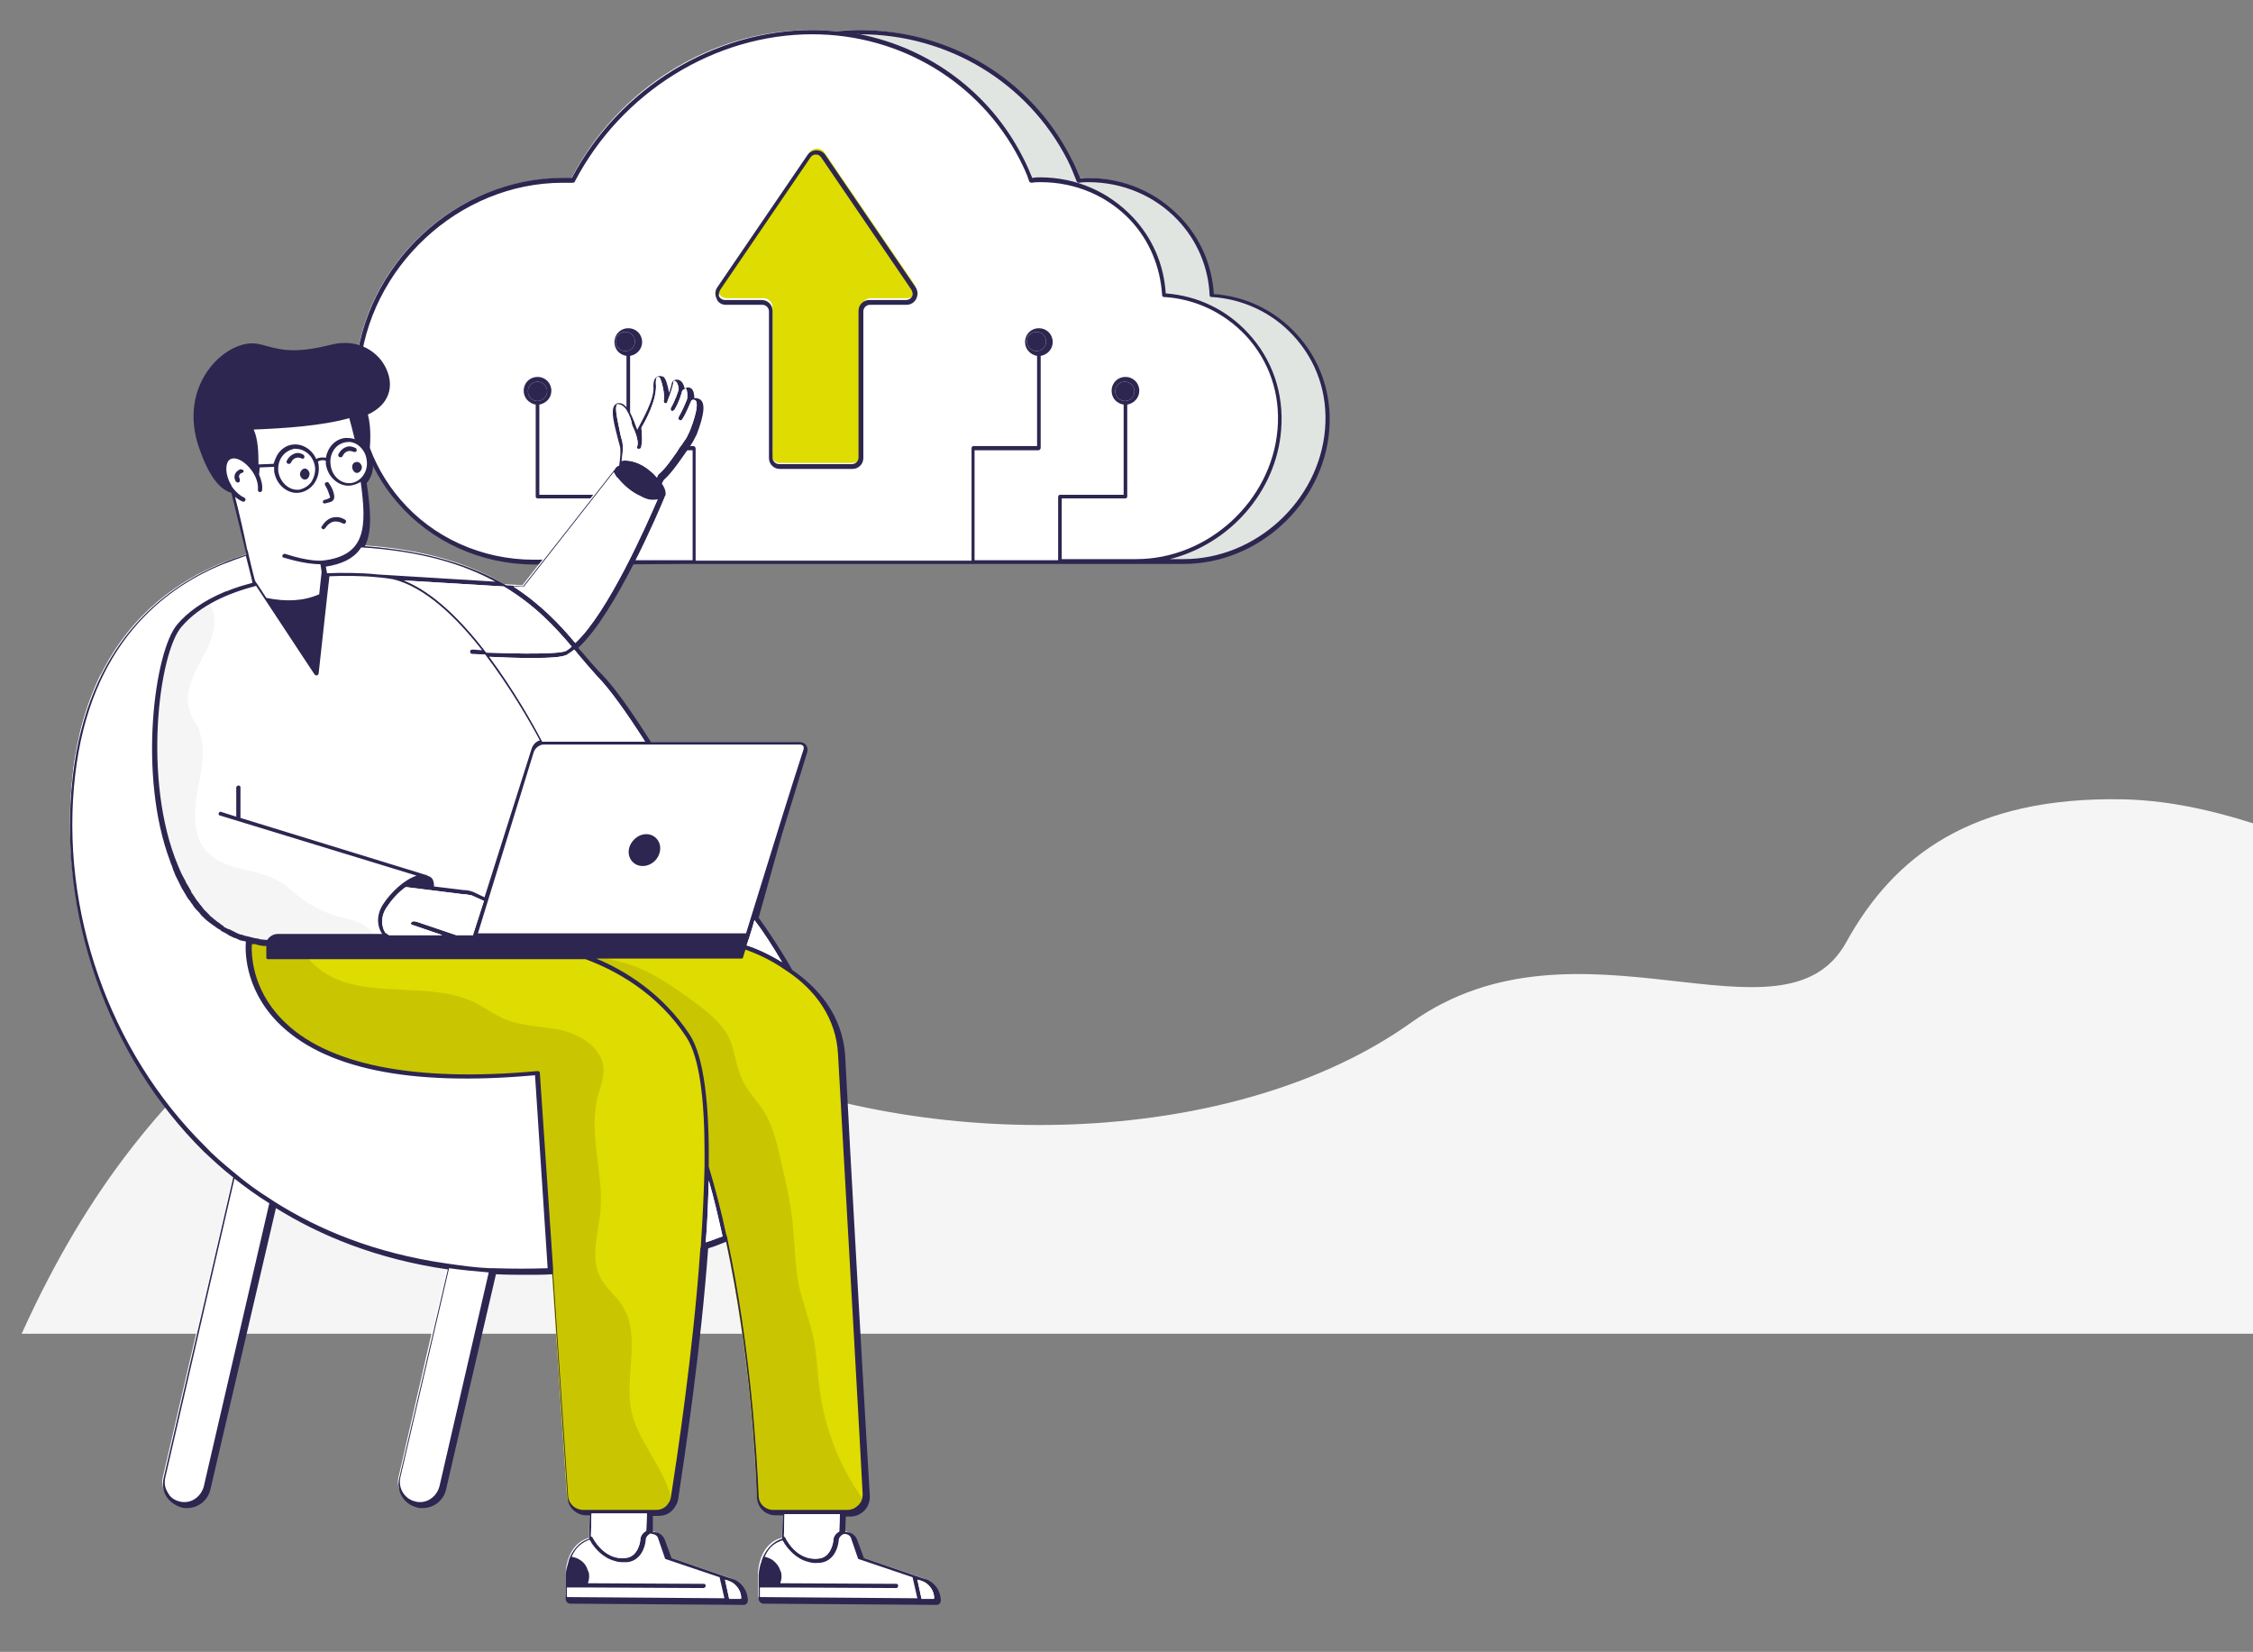 <svg width="341" height="250" viewBox="0 0 341 250" fill="none" xmlns="http://www.w3.org/2000/svg">
<rect x="0" y="0" width="341" height="250" fill="#808080" stroke="none"/>
<g clip-path="url(#clip0_4101_1305)">
<g clip-path="url(#clip1_4101_1305)">
<path d="M469.128 201.855H3.275C13.83 178.563 24.93 167.007 35.485 156.908C39.488 153.086 43.583 149.174 49.497 146.899C59.414 142.987 72.061 144.625 82.161 148.264C92.26 151.904 100.813 157.272 110.549 161.366C142.121 174.65 187.251 173.559 213.637 154.724C238.84 136.8 269.958 159.729 279.42 142.623C286.699 129.43 298.528 120.604 321.092 120.968C337.288 121.241 351.573 129.066 366.677 133.524C399.159 143.078 401.252 131.978 425.818 149.538C440.012 159.82 450.112 183.476 469.128 201.855Z" fill="#F5F5F5"/>
<path d="M60.324 223.51C59.869 225.33 61.052 227.059 62.78 227.513C63.053 227.604 63.326 227.604 63.508 227.604C65.055 227.604 66.42 226.604 66.693 225.057L77.702 177.562C78.157 175.742 76.974 174.013 75.246 173.558C73.426 173.103 71.697 174.286 71.242 176.015L60.324 223.51ZM27.113 227.513C27.387 227.604 27.66 227.604 27.841 227.604C29.388 227.604 30.753 226.604 31.117 225.057L42.126 177.562C42.581 175.742 41.398 174.013 39.67 173.558C37.85 173.103 36.121 174.286 35.666 176.015L24.657 223.51C24.202 225.33 25.385 227.059 27.113 227.513Z" fill="white"/>
<path d="M12.101 111.05C13.193 108.047 14.649 105.044 15.286 101.951C13.921 104.772 12.738 107.956 11.919 111.596C12.01 111.414 12.01 111.232 12.101 111.05ZM92.625 191.482C94.445 191.209 96.082 190.936 97.72 190.663C111.095 185.204 116.372 177.925 117.282 170.464C110.549 171.192 103.816 173.103 97.083 174.104C87.711 175.559 77.976 175.377 68.786 173.012C65.329 172.102 61.871 170.919 58.232 170.737C55.957 170.646 53.682 170.919 51.499 170.282C44.493 168.28 43.219 158.636 37.669 153.904C36.213 152.631 34.484 151.812 33.028 150.629C22.929 142.895 24.476 125.789 14.467 117.965C13.466 117.146 12.192 116.418 11.737 115.144C11.555 114.689 11.464 114.325 11.464 113.87C11.283 114.962 11.101 116.054 11.009 117.146C7.006 151.721 31.663 199.307 92.625 191.482Z" fill="#F5F5F5"/>
<path d="M89.258 227.878L89.076 236.339L97.992 237.249L98.265 227.605L89.258 227.878Z" fill="white"/>
<path d="M97.265 233.246C97.265 232.427 97.902 231.79 98.721 231.79C99.357 231.79 99.812 232.154 100.085 232.7L101.086 235.612L110.458 238.796C111.732 239.251 112.551 240.434 112.551 241.708C112.551 241.89 112.369 242.072 112.187 242.072L85.982 241.89C85.8 241.89 85.618 241.708 85.618 241.526V237.977C85.618 237.977 85.709 233.519 89.349 232.7C89.349 232.7 91.078 236.43 94.717 236.157C96.901 236.067 97.265 233.246 97.265 233.246ZM118.465 227.878L118.283 236.339L127.199 237.249L127.381 227.605L118.465 227.878Z" fill="white"/>
<path d="M55.866 69.56C56.139 71.471 54.865 73.108 53.227 73.381C51.498 73.563 49.952 72.289 49.77 70.379C49.588 68.468 50.679 66.83 52.408 66.557C54.046 66.375 55.593 67.74 55.866 69.56ZM39.397 74.291C39.488 73.472 39.215 72.38 38.578 71.379C37.486 69.651 35.758 68.832 34.666 69.469C33.665 70.106 33.665 72.107 34.757 73.836C35.394 74.746 36.122 75.474 36.849 75.747M80.25 140.984V142.804H71.606V144.351H62.508L59.414 142.349L58.049 141.53C57.322 140.53 57.049 138.892 58.14 137.254C58.959 135.98 60.142 134.797 61.234 133.978L65.328 134.524L70.06 135.07C70.515 135.07 70.97 135.161 71.424 135.343L78.157 138.346C79.431 138.983 80.25 139.711 80.25 140.984ZM62.599 139.711L71.697 142.713Z" fill="white"/>
<path d="M104.999 65.193L104.18 66.831C103.27 68.195 101.359 71.016 100.176 72.017C99.994 72.29 99.903 72.654 99.721 72.927C99.63 73.018 99.63 73.2 99.539 73.291C99.175 74.019 98.903 74.746 98.629 75.383H98.538C97.72 75.292 97.083 74.838 97.083 74.838C95.627 74.11 94.535 73.2 93.625 72.017C93.625 72.017 93.534 71.926 93.534 71.835C93.534 71.744 93.443 71.744 93.443 71.653C93.534 71.289 93.625 70.834 93.716 70.379C93.716 70.288 93.807 70.106 93.807 70.015C93.989 68.832 94.171 67.558 93.989 66.74C93.534 64.92 92.26 60.825 93.534 60.734C94.808 60.644 96.628 62.736 96.901 64.556C96.901 64.556 99.357 60.553 99.085 57.914C99.085 57.914 98.903 56.276 100.085 56.731C100.449 56.822 101.177 59.734 100.904 60.644C101.086 60.189 101.723 58.278 101.814 57.732C101.905 57.095 103.088 56.913 103.27 58.915C103.361 58.824 103.816 58.369 104.271 58.551C104.817 58.824 104.635 60.28 104.635 60.462C104.635 60.37 104.999 59.916 105.636 60.189C106.545 60.825 105.545 63.737 104.999 65.193Z" fill="white"/>
<path d="M96.901 64.737C96.901 64.737 97.265 66.648 96.901 67.74ZM103.179 59.005C103.179 59.005 102.724 60.643 101.996 61.917ZM104.544 60.552C104.544 60.552 103.816 62.372 103.179 63.373Z" fill="white"/>
<path d="M87.816 84.891C79.809 84.891 72.349 81.525 67.344 75.61C62.704 70.242 60.429 63.236 61.066 55.957C62.34 40.035 76.261 27.023 92.093 27.023H93.73C100.827 13.375 114.93 4.55 129.943 4.55C143.409 4.55 155.602 11.829 161.607 23.657C162.153 24.749 162.698 25.841 163.153 27.023C163.608 26.933 164.063 26.933 164.518 26.933C169.886 26.933 174.8 29.025 178.348 32.847C181.351 36.031 182.989 40.126 183.262 44.493C188.084 44.857 192.542 46.95 195.818 50.407C199.366 54.319 201.186 59.415 200.731 64.874C199.821 75.883 190.086 84.8 179.076 84.8H87.816V84.891Z" fill="#E1E5E2"/>
<path d="M80.537 84.891C72.531 84.891 65.07 81.525 60.065 75.61C55.425 70.242 53.15 63.236 53.787 55.957C55.061 40.035 68.982 27.023 84.814 27.023H86.452C93.549 13.375 107.652 4.55 122.664 4.55C136.13 4.55 148.323 11.829 154.328 23.657C154.874 24.749 155.42 25.841 155.875 27.023C156.33 26.933 156.784 26.933 157.239 26.933C162.608 26.933 167.521 29.025 171.069 32.847C174.072 36.031 175.71 40.126 175.983 44.493C180.805 44.857 185.263 46.95 188.539 50.407C192.087 54.319 193.907 59.415 193.452 64.874C192.542 75.883 182.807 84.8 171.797 84.8H80.537V84.891Z" fill="white"/>
<path d="M118.024 70.061H129.033C129.761 70.061 130.398 69.424 130.398 68.696V46.495C130.398 45.767 131.035 45.13 131.763 45.13H137.313C138.405 45.13 139.042 43.947 138.405 43.038L124.757 23.02C124.211 22.293 123.119 22.293 122.573 23.02L108.925 43.038C108.288 43.947 108.925 45.13 110.017 45.13H115.567C116.295 45.13 116.932 45.767 116.932 46.495V68.696C116.659 69.424 117.296 70.061 118.024 70.061Z" fill="#DFDC01"/>
<path d="M170.25 57.777C169.432 57.777 168.795 58.414 168.795 59.233C168.795 59.961 169.432 60.689 170.25 60.689C171.069 60.689 171.706 60.052 171.706 59.233C171.706 58.414 171.069 57.777 170.25 57.777Z" fill="#2D2650"/>
<path d="M156.875 50.225C156.057 50.225 155.42 50.862 155.42 51.681C155.42 52.5 156.147 53.137 156.875 53.137C157.694 53.137 158.331 52.5 158.331 51.681C158.331 50.862 157.694 50.225 156.875 50.225Z" fill="#2D2650"/>
<path d="M93.185 51.681C93.185 52.5 93.821 53.137 94.64 53.137C95.459 53.137 96.096 52.5 96.096 51.681C96.096 50.862 95.459 50.225 94.64 50.225C93.821 50.225 93.185 50.862 93.185 51.681Z" fill="#2D2650"/>
<path d="M79.9 59.233C79.9 60.052 80.537 60.689 81.356 60.689C82.175 60.689 82.812 59.961 82.812 59.233C82.812 58.414 82.175 57.777 81.356 57.777C80.537 57.777 79.9 58.414 79.9 59.233Z" fill="#2D2650"/>
<path fill-rule="evenodd" clip-rule="evenodd" d="M130.125 5.187L130.145 5.187C129.987 5.155 129.829 5.125 129.67 5.096C129.852 5.187 130.034 5.187 130.125 5.187Z" fill="#2D2650"/>
<path fill-rule="evenodd" clip-rule="evenodd" d="M159.969 85.346H179.167C190.45 85.346 200.276 76.247 201.186 65.147C201.641 59.597 199.821 54.41 196.182 50.498C192.906 46.95 188.539 44.857 183.717 44.493C183.444 40.126 181.715 36.122 178.712 32.938C175.073 29.116 170.159 26.933 164.7 26.933C164.336 26.933 163.972 26.933 163.517 27.023C163.062 25.932 162.608 24.84 162.062 23.839C155.965 11.92 143.773 4.55 130.125 4.55C128.942 4.55 127.76 4.641 126.577 4.732C125.394 4.641 124.12 4.55 122.937 4.55C108.015 4.55 93.731 13.375 86.543 26.933H85.087C69.073 26.933 55.061 40.035 53.787 56.139C53.15 63.509 55.425 70.606 60.156 76.065C65.252 81.98 72.803 85.437 80.901 85.437H91.001L104.194 85.346H146.685H159.969ZM161.516 24.112C162.062 25.204 162.517 26.296 162.971 27.478C162.971 27.569 163.153 27.66 163.335 27.66C163.881 27.569 164.245 27.569 164.7 27.569C169.977 27.569 174.8 29.662 178.257 33.301C181.169 36.395 182.898 40.398 183.08 44.675C183.08 44.857 183.171 44.948 183.353 44.948C188.084 45.221 192.542 47.313 195.727 50.771C199.275 54.593 201.004 59.597 200.549 64.965C199.639 75.792 190.086 84.618 179.167 84.618H177.074C186.082 82.344 193.179 74.428 193.907 65.056C194.362 59.506 192.542 54.319 188.903 50.407C185.627 46.859 181.26 44.766 176.438 44.402C176.165 40.035 174.436 36.031 171.433 32.847C167.794 29.025 162.88 26.841 157.421 26.841C157.057 26.841 156.693 26.841 156.238 26.933C155.784 25.841 155.329 24.749 154.783 23.748C149.852 14.065 140.768 7.298 130.145 5.187L130.125 5.187C130.034 5.187 129.852 5.187 129.67 5.096C129.829 5.125 129.987 5.155 130.145 5.187C143.512 5.194 155.513 12.471 161.516 24.112ZM60.611 75.61C65.525 81.343 72.894 84.709 80.81 84.709L91.001 84.618V75.428H81.356C81.265 75.428 81.083 75.338 81.083 75.156V61.234C80.082 61.053 79.264 60.234 79.264 59.142C79.264 57.959 80.173 57.049 81.356 57.049C82.539 57.049 83.449 57.959 83.449 59.142C83.449 60.234 82.63 61.053 81.629 61.234V74.882H91.911C92.093 74.882 92.184 75.064 92.184 75.246V84.8H104.831V68.15H95.186C95.004 68.15 94.822 67.968 94.822 67.786V53.865C93.731 53.683 93.003 52.864 93.003 51.772C93.003 50.589 93.912 49.679 95.095 49.679C96.278 49.679 97.188 50.589 97.188 51.772C97.188 52.864 96.369 53.683 95.368 53.865V67.513H105.013C105.104 67.513 105.286 67.695 105.286 67.877V84.891H147.049V67.877C147.049 67.695 147.14 67.513 147.322 67.513H156.966V53.865C155.965 53.683 155.147 52.864 155.147 51.772C155.147 50.589 156.056 49.679 157.239 49.679C158.422 49.679 159.332 50.589 159.332 51.772C159.332 52.864 158.513 53.683 157.512 53.865V67.786C157.512 67.968 157.33 68.15 157.148 68.15H147.504V84.8H160.151V75.246C160.151 75.064 160.242 74.882 160.424 74.882H170.068V61.234C168.977 61.053 168.249 60.234 168.249 59.142C168.249 57.959 169.159 57.049 170.341 57.049C171.524 57.049 172.434 57.959 172.434 59.142C172.434 60.234 171.615 61.053 170.614 61.234V75.156C170.614 75.246 170.523 75.428 170.341 75.428H160.697V84.618H171.979C182.898 84.618 192.451 75.792 193.361 64.965C193.816 59.597 192.087 54.593 188.539 50.771C185.263 47.313 180.896 45.221 176.165 44.948C175.983 44.948 175.892 44.857 175.892 44.675C175.619 40.398 173.981 36.395 171.069 33.301C167.612 29.662 162.79 27.569 157.512 27.569C157.057 27.569 156.602 27.569 156.147 27.66C155.965 27.66 155.875 27.569 155.784 27.478C155.42 26.296 154.874 25.204 154.328 24.112C148.323 12.466 136.312 5.187 122.937 5.187C108.197 5.187 94.094 13.921 86.997 27.478C86.997 27.569 86.816 27.66 86.725 27.66H85.178C69.437 27.66 55.698 40.489 54.424 56.23C53.787 63.418 56.062 70.333 60.611 75.61ZM170.25 57.777C169.432 57.777 168.795 58.414 168.795 59.233C168.795 59.961 169.432 60.689 170.25 60.689C171.069 60.689 171.706 60.052 171.706 59.233C171.706 58.414 171.069 57.777 170.25 57.777ZM156.875 50.225C156.057 50.225 155.42 50.862 155.42 51.681C155.42 52.5 156.147 53.137 156.875 53.137C157.694 53.137 158.331 52.5 158.331 51.681C158.331 50.862 157.694 50.225 156.875 50.225ZM93.185 51.681C93.185 52.5 93.821 53.137 94.64 53.137C95.459 53.137 96.096 52.5 96.096 51.681C96.096 50.862 95.459 50.225 94.64 50.225C93.821 50.225 93.185 50.862 93.185 51.681ZM79.9 59.233C79.9 60.052 80.537 60.689 81.356 60.689C82.175 60.689 82.812 59.961 82.812 59.233C82.812 58.414 82.175 57.777 81.356 57.777C80.537 57.777 79.9 58.414 79.9 59.233Z" fill="#2D2650"/>
<path d="M92.625 191.482C94.445 191.209 96.082 190.936 97.72 190.663C115.28 187.388 122.741 180.291 124.834 172.193C129.201 155.634 111.368 134.98 111.368 134.98C111.368 134.98 96.992 108.32 90.623 102.042C84.254 95.673 78.158 81.297 45.675 82.389C45.675 82.389 40.216 82.48 33.574 85.21C27.296 87.757 19.926 92.671 15.286 102.042C13.921 104.863 12.738 108.047 11.919 111.687C11.737 112.415 11.555 113.234 11.464 114.053C11.283 115.144 11.101 116.236 11.009 117.328C7.006 151.721 31.663 199.307 92.625 191.482Z" fill="white"/>
<path d="M126.38 233.246C126.38 232.427 127.017 231.79 127.836 231.79C128.473 231.79 128.928 232.154 129.201 232.7L130.202 235.611L139.573 238.796C140.847 239.251 141.666 240.434 141.666 241.707C141.666 241.889 141.484 242.071 141.302 242.071L115.098 241.889C114.916 241.889 114.734 241.707 114.734 241.525V237.977C114.734 237.977 114.825 233.519 118.464 232.7C118.464 232.7 120.193 236.43 123.833 236.157C126.107 236.066 126.38 233.246 126.38 233.246ZM40.671 142.805H71.879L82.888 114.417C82.888 114.417 71.424 90.487 59.232 87.485C58.686 87.303 58.049 87.303 57.503 87.212C52.863 86.666 34.392 86.029 26.932 94.763C21.654 100.86 18.743 141.258 40.671 142.805Z" fill="white"/>
<path d="M78.248 143.35C109.821 144.533 114.006 212.591 114.552 226.421C114.643 227.786 115.735 228.878 117.1 228.878H128.473C129.565 228.878 130.475 228.241 130.839 227.24C130.93 226.876 131.021 226.512 131.021 226.148C130.384 214.684 127.836 170.1 127.29 159.546C126.653 147.445 112.823 143.35 112.823 143.35H78.248Z" fill="#DFDC01"/>
<path d="M78.248 143.351C109.821 144.534 114.006 212.592 114.552 226.422C114.643 227.787 115.735 228.878 117.1 228.878H128.473C129.565 228.878 130.475 228.242 130.839 227.241C130.475 226.786 130.202 226.24 129.838 225.785C126.835 221.236 124.834 215.958 124.106 210.59C123.742 208.042 123.651 205.404 123.196 202.856C122.65 200.036 121.558 197.397 120.921 194.576C120.284 191.301 120.284 187.934 119.92 184.659C119.556 181.292 118.738 178.108 118.01 174.832C117.464 172.467 116.827 170.101 115.553 168.099C114.552 166.552 113.278 165.279 112.459 163.641C111.368 161.548 111.277 159 110.276 156.908C109.093 154.633 106.909 152.995 104.817 151.449C101.814 149.265 98.811 147.172 95.354 145.989C92.624 145.08 89.713 144.807 86.983 143.806C86.528 143.624 86.164 143.533 85.709 143.26H78.248V143.351Z" fill="#C9C601"/>
<path d="M81.524 162.366L85.8 226.421C85.891 227.786 86.983 228.787 88.348 228.787H99.449C100.449 228.787 101.268 228.241 101.723 227.422C101.905 227.149 101.996 226.876 101.996 226.603C103.725 215.776 111.004 167.007 104.18 156.725C96.537 144.988 83.344 143.259 83.344 143.259L45.038 142.531H43.765L37.85 142.44C37.85 142.531 34.757 166.825 81.524 162.366Z" fill="#DFDC01"/>
<path d="M81.524 162.366L85.8 226.421C85.891 227.786 86.983 228.787 88.348 228.787H99.448C100.449 228.787 101.268 228.241 101.723 227.422C101.45 225.966 100.904 224.51 100.267 223.237C98.629 219.961 96.264 216.958 95.536 213.41C94.535 208.133 97.083 202.128 94.171 197.578C93.17 196.031 91.714 194.94 90.895 193.393C89.258 190.299 90.623 186.569 90.895 183.111C91.35 177.47 89.076 171.647 90.441 166.097C90.805 164.641 91.442 163.185 91.35 161.638C91.078 158.636 87.984 156.634 84.981 155.906C81.979 155.269 78.794 155.36 76.065 154.087C74.7 153.45 73.517 152.631 72.243 151.903C68.877 150.174 65.055 149.992 61.325 149.81C57.594 149.628 53.682 149.537 50.315 147.899C48.041 146.808 46.039 144.806 45.129 142.531H44.037L43.946 142.986C43.946 142.804 43.946 142.713 43.855 142.531L37.941 142.44C37.85 142.531 34.757 166.825 81.524 162.366Z" fill="#C9C601"/>
<path d="M33.392 123.151L64.419 132.705ZM48.86 85.392L49.133 86.847L47.495 101.951L38.579 88.485C38.579 88.485 34.666 73.017 34.393 71.198C34.393 71.198 31.936 56.367 44.038 55.275C50.68 54.638 53.5 61.28 54.592 69.742C55.593 77.658 57.413 84.391 48.86 85.392Z" fill="white"/>
<path d="M40.671 142.805H57.049C56.867 141.986 56.503 141.258 55.957 140.712C54.774 139.439 52.864 139.166 51.226 138.711C48.951 138.074 46.858 136.982 45.039 135.526C44.22 134.889 43.401 134.07 42.491 133.524C38.943 131.341 33.938 131.887 31.209 128.793C29.025 126.336 29.389 122.606 29.935 119.421C30.572 116.237 31.3 112.779 29.844 109.868C29.48 109.231 29.116 108.685 28.843 107.957C27.751 105.409 29.025 102.589 30.299 100.223C31.573 97.858 33.028 95.128 32.209 92.489C32.028 91.943 31.846 91.489 31.482 91.124C29.753 92.125 28.297 93.217 27.023 94.673C21.655 100.86 18.743 141.258 40.671 142.805Z" fill="#F5F5F5"/>
<path d="M70.879 144.806L80.432 113.78C80.705 113.052 81.342 112.506 82.161 112.506H120.922C121.468 112.506 121.922 113.052 121.74 113.598L112.096 144.806H70.879ZM36.122 123.97V119.148ZM57.049 87.211L79.068 88.576L93.171 70.561L100.268 74.564C100.268 74.564 91.897 95.036 85.801 98.585C84.163 99.586 71.152 98.767 71.152 98.767" fill="white"/>
<path d="M49.133 76.202C49.588 76.111 49.861 76.02 50.134 75.929C50.68 75.656 50.589 75.201 50.589 75.019C50.498 74.382 50.225 73.746 49.77 73.109C49.679 72.927 49.497 72.927 49.315 73.018C49.133 73.109 49.133 73.291 49.224 73.473C49.588 74.019 49.77 74.656 49.952 75.201C49.952 75.292 49.952 75.292 49.861 75.383C49.679 75.474 49.497 75.565 49.133 75.656C48.951 75.656 48.86 75.838 48.86 76.02C48.86 76.111 49.042 76.202 49.133 76.202ZM48.769 80.024C48.86 80.024 48.86 80.115 48.951 80.115C49.042 80.115 49.133 80.024 49.224 79.933C49.588 79.387 50.043 79.023 50.589 78.932H50.862C51.407 78.932 51.862 79.205 51.862 79.205C52.044 79.296 52.226 79.296 52.317 79.114C52.408 78.932 52.408 78.75 52.226 78.659C52.226 78.659 51.498 78.113 50.498 78.295C49.861 78.386 49.224 78.841 48.769 79.569C48.587 79.751 48.587 79.933 48.769 80.024ZM46.039 70.925C45.675 71.016 45.402 71.38 45.402 71.835C45.493 72.29 45.857 72.654 46.221 72.563C46.585 72.563 46.858 72.108 46.858 71.653C46.767 71.198 46.403 70.834 46.039 70.925ZM46.039 69.287C46.13 69.105 46.039 68.923 45.948 68.832C45.493 68.559 45.038 68.468 44.584 68.65C43.765 68.923 43.401 69.742 43.401 69.742C43.31 69.924 43.401 70.106 43.583 70.197H43.765C43.856 70.197 44.038 70.106 44.038 70.015C44.038 70.015 44.31 69.378 44.856 69.287C45.129 69.196 45.402 69.287 45.675 69.378C45.766 69.469 45.948 69.469 46.039 69.287ZM53.318 70.834C53.409 71.289 53.773 71.653 54.137 71.562C54.501 71.471 54.774 71.107 54.774 70.652C54.683 70.197 54.319 69.833 53.955 69.924C53.5 69.924 53.227 70.379 53.318 70.834ZM52.408 67.65C51.59 67.922 51.225 68.741 51.225 68.741C51.135 68.923 51.225 69.105 51.407 69.196H51.59C51.681 69.196 51.862 69.105 51.862 69.014C51.862 69.014 52.135 68.377 52.681 68.286C52.954 68.195 53.227 68.286 53.5 68.377C53.682 68.468 53.864 68.377 53.955 68.286C54.046 68.104 53.955 67.922 53.864 67.832C53.318 67.558 52.863 67.468 52.408 67.65ZM36.395 71.016C35.667 71.289 35.212 72.017 35.667 72.836C35.758 72.927 35.849 73.018 35.94 73.018H36.122C36.304 72.927 36.304 72.745 36.304 72.563C36.213 72.29 36.122 72.108 36.213 71.926C36.304 71.653 36.577 71.562 36.668 71.562C36.85 71.471 36.941 71.289 36.85 71.198C36.759 71.107 36.577 71.016 36.395 71.016ZM97.811 126.245C96.537 126.245 95.354 127.337 95.172 128.611C94.99 129.885 95.9 131.067 97.265 131.067C98.539 131.067 99.722 130.066 99.903 128.702C100.085 127.428 99.176 126.245 97.811 126.245Z" fill="#2D2650"/>
<path fill-rule="evenodd" clip-rule="evenodd" d="M118.283 126.518L122.195 113.78C122.286 113.416 122.195 113.052 122.013 112.779C121.831 112.506 121.467 112.324 121.103 112.324H98.539C95.718 107.866 92.989 103.953 90.987 101.951C90.077 101.041 89.076 99.859 88.075 98.676C87.893 98.494 87.711 98.312 87.529 98.039C93.171 92.853 99.903 76.93 100.631 75.11C100.631 75.019 100.631 75.019 100.722 75.019V74.928C100.813 74.473 100.631 73.836 100.176 73.2C100.267 73.017 100.358 72.745 100.54 72.563C101.723 71.562 103.543 68.832 104.544 67.376C104.885 66.865 105.146 66.353 105.402 65.841L105.454 65.739C106.637 62.645 106.819 60.825 105.818 60.37C105.545 60.279 105.363 60.188 105.09 60.279C105.09 59.733 104.999 59.005 104.544 58.733C104.362 58.642 103.998 58.551 103.634 58.824C103.361 57.55 102.724 57.459 102.451 57.459C101.996 57.459 101.723 57.732 101.632 58.187C101.632 58.369 101.45 58.914 101.268 59.461C101.086 58.369 100.722 57.095 100.358 57.004C99.812 56.822 99.54 56.913 99.358 57.095C98.812 57.459 98.903 58.46 98.903 58.551C99.085 60.461 97.083 63.782 96.446 65.056C95.809 63.327 94.99 60.916 93.625 61.007C93.353 61.007 93.171 61.189 92.989 61.371C92.443 62.19 92.897 64.01 93.534 66.466C93.625 66.83 93.716 67.103 93.807 67.467C93.989 68.104 93.898 69.105 93.716 70.47C93.444 70.561 93.171 70.743 93.079 71.016L79.159 88.758L76.611 88.576C71.607 85.665 64.874 83.39 55.229 82.662C56.412 80.296 56.048 76.93 55.502 73.109C56.139 72.381 56.594 71.198 56.412 70.015C56.321 69.378 56.139 68.923 55.866 68.377C55.957 68.013 56.048 67.285 56.048 66.011C56.048 64.92 55.957 63.828 55.684 62.736C58.868 61.28 59.687 58.551 58.505 55.912C57.413 53.364 54.319 51.09 50.043 52.181C44.675 53.546 42.491 52.909 40.671 52.455C40.034 52.273 39.397 52.09 38.76 51.999C36.577 51.727 33.847 53.091 31.936 55.457C29.207 58.824 28.57 63.282 30.117 67.74C31.481 71.744 33.119 74.018 34.939 74.564L35.03 74.655C35.667 77.294 36.577 80.933 37.304 83.936C36.122 84.3 34.939 84.664 33.756 85.21C24.657 88.94 13.284 97.584 11.009 117.601C8.644 138.164 16.287 159.91 30.845 174.286L30.938 174.373C32.276 175.622 33.702 176.954 35.303 178.198L24.748 223.783C24.566 224.693 24.657 225.694 25.203 226.512C25.749 227.331 26.568 227.877 27.478 228.15C27.751 228.241 28.024 228.241 28.297 228.241C30.026 228.241 31.481 227.058 31.845 225.421L41.763 182.839C48.496 187.024 57.049 190.573 67.785 192.119L60.415 223.783C59.96 225.694 61.143 227.695 63.145 228.15C63.418 228.241 63.691 228.241 63.964 228.241C65.692 228.241 67.148 227.058 67.512 225.421L75.064 192.847C76.701 192.938 78.338 192.938 79.976 192.938H79.977H79.979C81.161 192.938 82.344 192.938 83.617 192.847L85.891 226.694C85.983 228.15 87.256 229.333 88.712 229.333H89.258L89.167 232.881C87.438 233.427 86.528 234.883 86.073 236.157V236.248C85.801 237.158 85.619 237.886 85.619 238.25V241.98C85.619 242.344 85.891 242.708 86.347 242.708L112.551 242.89C112.733 242.89 112.915 242.799 113.006 242.708C113.097 242.617 113.188 242.435 113.188 242.253C113.188 240.797 112.278 239.433 110.913 238.978L101.632 235.793L100.631 233.063C100.358 232.336 99.722 231.881 98.994 231.881H98.812V229.424H99.722C100.813 229.424 101.723 228.878 102.269 227.877C102.451 227.604 102.542 227.331 102.633 226.967C103.725 219.779 106.091 203.948 107.182 188.935C108.092 188.662 109.002 188.298 109.912 187.934C113.461 204.403 114.37 220.689 114.552 226.603C114.643 228.15 115.826 229.333 117.373 229.333H118.465L118.374 232.881C116.645 233.427 115.735 234.883 115.28 236.157V236.248C114.825 237.431 114.825 238.432 114.825 238.432V241.98C114.825 242.344 115.189 242.708 115.553 242.708L141.757 242.89C141.939 242.89 142.121 242.799 142.212 242.708C142.303 242.617 142.394 242.435 142.394 242.253C142.394 240.797 141.485 239.433 140.029 238.978L130.748 235.793L129.747 233.063C129.474 232.336 128.837 231.881 128.109 231.881H127.927L128.018 229.515H128.746C129.565 229.515 130.293 229.151 130.839 228.605C131.385 228.059 131.658 227.24 131.658 226.512C131.294 220.871 128.473 171.192 127.927 159.91C127.564 153.541 123.651 149.356 119.921 146.808C118.101 143.623 116.281 140.894 114.825 138.892L118.283 126.518ZM87.438 98.949C87.256 98.676 87.074 98.494 86.892 98.312C86.722 98.482 86.517 98.617 86.298 98.76C86.166 98.847 86.029 98.937 85.891 99.04C85.255 99.495 82.98 99.586 80.432 99.586C78.249 99.586 75.883 99.495 74.063 99.404C77.703 104.317 80.614 109.412 82.07 112.233H97.629C94.899 107.956 92.261 104.226 90.35 102.315C89.44 101.314 88.439 100.132 87.438 98.949ZM71.607 141.531V141.44L73.244 136.344L71.425 135.526C71.38 135.517 71.336 135.508 71.292 135.499L71.231 135.486C70.862 135.41 70.539 135.344 70.151 135.344C70.151 135.344 61.507 134.252 61.416 134.252C60.233 135.071 59.232 136.253 58.505 137.345C57.777 138.437 57.686 139.62 58.05 140.621C58.05 140.681 58.13 140.823 58.211 140.965C58.252 141.035 58.292 141.106 58.322 141.167C58.322 141.167 58.778 141.44 58.868 141.531H66.966L62.69 140.075L62.417 139.984H62.326C62.235 139.893 62.144 139.802 62.235 139.62L62.326 139.529C62.417 139.438 62.599 139.438 62.69 139.438H62.781L63.145 139.529L69.059 141.531H71.607ZM70.151 134.707C70.606 134.707 71.152 134.798 71.607 134.98L73.335 135.798L80.432 113.416C80.614 112.779 81.069 112.233 81.706 112.051C80.159 109.139 77.157 103.953 73.426 99.04C72.769 99.04 72.229 99.001 71.859 98.974C71.665 98.96 71.518 98.949 71.425 98.949C71.243 98.949 71.152 98.767 71.152 98.585C71.152 98.403 71.334 98.312 71.516 98.312C71.733 98.312 71.95 98.333 72.177 98.354C72.425 98.378 72.686 98.403 72.971 98.403C69.059 93.399 64.328 88.849 59.505 87.666C58.959 87.575 58.322 87.484 57.504 87.393H57.413C55.047 87.121 51.772 87.121 49.861 87.212L49.497 90.396L48.223 101.951C48.223 102.042 48.041 102.224 47.95 102.224H47.859C47.768 102.224 47.677 102.133 47.586 102.042L38.76 88.667C34.575 89.759 30.299 91.579 27.478 94.854C24.02 98.858 21.564 118.147 26.932 130.976C27.023 131.204 27.114 131.408 27.205 131.613C27.296 131.818 27.387 132.023 27.478 132.25C27.478 132.25 27.569 132.341 27.569 132.432C27.66 132.568 27.728 132.705 27.796 132.841C27.865 132.978 27.933 133.114 28.024 133.251C28.024 133.296 28.047 133.319 28.069 133.342C28.092 133.365 28.115 133.387 28.115 133.433C28.115 133.524 28.206 133.706 28.297 133.797C28.342 133.888 28.388 133.956 28.433 134.024C28.479 134.092 28.524 134.161 28.57 134.252C28.615 134.343 28.683 134.456 28.752 134.57C28.82 134.684 28.888 134.798 28.934 134.889C28.934 135.071 29.025 135.162 29.116 135.253C29.161 135.344 29.23 135.435 29.298 135.526C29.366 135.616 29.434 135.707 29.48 135.798C29.528 135.872 29.571 135.938 29.61 136C29.717 136.169 29.801 136.302 29.935 136.435C29.98 136.481 30.026 136.549 30.071 136.617C30.117 136.686 30.162 136.754 30.208 136.799C30.253 136.89 30.321 136.959 30.39 137.027C30.458 137.095 30.526 137.163 30.572 137.254C30.617 137.3 30.663 137.368 30.708 137.436C30.753 137.504 30.799 137.573 30.845 137.618L30.936 137.709L31.299 138.073L31.663 138.437C31.727 138.564 31.834 138.647 31.925 138.716C31.964 138.746 32 138.773 32.027 138.801C32.118 138.847 32.187 138.915 32.255 138.983C32.323 139.051 32.391 139.12 32.482 139.165C32.664 139.347 32.937 139.529 33.21 139.711C33.392 139.893 33.665 140.075 33.847 140.166C33.847 140.257 33.938 140.348 34.029 140.348L34.575 140.621C34.708 140.621 34.793 140.67 34.9 140.731C34.939 140.754 34.981 140.778 35.03 140.803C35.075 140.848 35.144 140.871 35.212 140.894C35.28 140.916 35.348 140.939 35.394 140.985L35.94 141.258C36.031 141.303 36.099 141.326 36.167 141.349C36.236 141.371 36.304 141.394 36.395 141.44C36.577 141.44 36.85 141.531 37.032 141.622C37.123 141.622 37.191 141.644 37.259 141.667C37.327 141.69 37.395 141.713 37.486 141.713C37.532 141.713 37.6 141.735 37.669 141.758C37.737 141.781 37.805 141.804 37.85 141.804C37.987 141.849 38.101 141.872 38.214 141.895C38.328 141.917 38.442 141.94 38.578 141.986C38.669 141.986 38.783 142.008 38.897 142.031C39.011 142.054 39.124 142.077 39.215 142.077C39.306 142.168 39.397 142.168 39.488 142.168C39.625 142.168 39.784 142.19 39.943 142.213C40.102 142.236 40.262 142.259 40.398 142.259C40.454 142.259 40.476 142.224 40.505 142.176C40.524 142.146 40.545 142.111 40.58 142.077C40.944 141.622 41.49 141.349 42.036 141.349H57.868L57.777 141.258C57.14 140.257 56.867 138.619 57.959 136.89C59.141 135.071 61.143 133.16 63.054 132.523L33.301 123.424C33.119 123.424 33.028 123.242 33.119 123.06C33.119 122.969 33.301 122.787 33.483 122.878L35.758 123.606V119.148C35.758 119.057 35.94 118.875 36.122 118.875C36.213 118.875 36.395 118.966 36.395 119.148V123.788L64.51 132.432C64.601 132.432 64.692 132.523 64.692 132.523C64.965 132.614 65.147 132.705 65.329 132.887C65.602 133.16 65.692 133.615 65.692 134.161L70.151 134.707ZM86.528 97.857C84.072 94.945 80.978 91.579 76.247 88.758L61.143 87.848C65.692 89.668 69.969 94.035 73.608 98.767C78.613 98.949 84.709 99.04 85.71 98.494C85.983 98.312 86.255 98.13 86.528 97.857ZM93.444 61.189C93.444 61.189 93.353 61.189 93.353 61.28C93.099 61.66 93.331 62.966 93.587 64.215C93.623 64.392 93.66 64.568 93.696 64.74L93.697 64.745C93.772 65.101 93.843 65.441 93.898 65.739C93.989 66.103 94.08 66.466 94.171 66.739C94.353 67.558 94.262 68.741 94.08 69.742C95.172 69.56 96.901 69.924 98.539 71.38C98.785 71.565 98.99 71.792 99.182 72.004C99.273 72.105 99.361 72.202 99.449 72.29C99.449 72.156 99.497 72.072 99.559 71.965C99.582 71.926 99.606 71.883 99.631 71.835L99.722 71.744C100.71 70.983 102.207 68.762 103.15 67.362C103.335 67.086 103.499 66.843 103.634 66.648C103.892 66.325 104.059 65.956 104.232 65.574C104.302 65.418 104.374 65.26 104.453 65.102C105.636 62.008 105.636 60.734 105.181 60.552C104.908 60.461 104.817 60.461 104.635 60.643C104.616 60.681 104.575 60.778 104.515 60.919C104.284 61.468 103.777 62.667 103.27 63.464C103.179 63.555 103.088 63.646 102.997 63.646C102.952 63.646 102.929 63.623 102.906 63.6C102.883 63.578 102.861 63.555 102.815 63.555C102.633 63.464 102.633 63.282 102.724 63.1C103.27 62.19 103.907 60.643 103.998 60.37C104.089 59.733 103.998 58.914 103.816 58.824C103.725 58.824 103.543 58.914 103.27 59.096C103.179 59.461 102.815 60.825 102.087 62.008C101.996 62.099 101.905 62.19 101.814 62.19H101.632C101.541 62.099 101.45 61.917 101.541 61.735C102.178 60.643 102.633 59.279 102.724 58.914C102.633 57.914 102.269 57.641 102.087 57.641C101.996 57.641 101.905 57.732 101.905 57.823C101.905 58.278 101.541 59.37 101.086 60.552L100.995 60.825C100.995 61.007 100.813 61.098 100.631 61.007C100.54 61.007 100.449 60.825 100.449 60.643C100.722 59.824 100.086 57.368 99.812 57.095C99.785 57.095 99.749 57.087 99.71 57.077C99.62 57.056 99.512 57.031 99.449 57.095C99.267 57.277 99.267 57.732 99.267 58.005C99.531 60.474 97.574 63.883 97.121 64.671L97.083 64.738C97.083 64.842 97.097 65.005 97.115 65.205C97.175 65.876 97.272 66.97 96.992 67.74C96.992 67.831 96.81 67.922 96.719 67.922H96.628C96.446 67.922 96.355 67.74 96.446 67.558C96.81 66.557 95.678 64.374 95.678 64.374C95.405 62.554 94.444 61.098 93.444 61.189ZM79.341 88.758C79.249 88.849 79.159 88.849 79.067 88.849L77.703 88.758C81.888 91.488 84.8 94.581 87.074 97.311C91.988 92.762 97.811 79.569 99.54 75.565C99.358 75.656 99.176 75.656 98.994 75.656H98.539C97.72 75.565 96.992 75.11 96.992 75.11C95.536 74.473 94.444 73.472 93.444 72.29C93.387 72.29 93.366 72.255 93.336 72.207C93.318 72.177 93.296 72.142 93.261 72.108C93.261 72.062 93.239 72.039 93.216 72.017C93.193 71.994 93.171 71.971 93.171 71.926C93.079 71.835 92.989 71.653 92.897 71.471L79.341 88.758ZM57.14 86.939L74.973 88.03C70.151 85.392 63.691 83.39 54.683 82.844C54.638 82.89 54.592 82.958 54.547 83.026C54.501 83.094 54.456 83.162 54.41 83.208C53.409 84.573 51.681 85.392 49.315 85.756L49.497 86.757C51.498 86.666 54.683 86.665 57.14 86.939ZM53.136 73.109C54.592 72.927 55.775 71.38 55.502 69.651C55.32 67.922 53.773 66.648 52.408 66.921C50.862 67.103 49.77 68.65 50.043 70.379C50.225 72.017 51.59 73.29 53.136 73.109ZM52.863 63.282C48.678 64.465 42.946 64.829 38.396 65.011C39.033 66.376 39.124 68.377 39.124 70.288L41.399 70.197C41.581 69.651 41.763 69.196 42.036 68.741C42.582 67.922 43.401 67.376 44.31 67.285C45.766 67.103 47.222 68.013 47.859 69.469C48.314 69.196 48.86 69.196 49.315 69.287C49.588 67.74 50.68 66.466 52.226 66.284C52.772 66.284 53.227 66.284 53.682 66.466C53.409 65.284 53.136 64.283 52.863 63.282ZM45.311 74.109C46.039 73.927 46.676 73.563 47.131 72.927C47.586 72.199 47.768 71.38 47.677 70.652C47.404 68.832 45.948 67.831 44.492 67.922C43.765 68.104 43.128 68.468 42.673 69.105C42.218 69.742 42.036 70.561 42.127 71.38C42.4 73.017 43.765 74.291 45.311 74.109ZM36.759 75.929C36.304 75.747 35.94 75.474 35.576 75.201C36.213 77.658 36.941 80.842 37.395 83.117C37.486 83.39 37.578 83.572 37.578 83.754C38.032 85.665 38.396 87.212 38.578 87.848C38.669 87.939 38.669 87.939 38.669 88.03L38.942 88.394L40.307 90.487C43.401 91.124 46.039 90.942 48.314 89.941C48.314 89.759 48.678 86.665 48.678 86.575C48.678 86.393 48.496 85.483 48.496 85.392C45.948 85.392 43.037 84.391 42.946 84.391C42.764 84.391 42.673 84.209 42.764 84.027C42.855 83.845 43.037 83.754 43.219 83.845C46.858 85.028 48.587 84.846 48.769 84.846C55.502 84.118 55.502 79.66 54.592 72.927C54.137 73.2 53.682 73.382 53.136 73.472C51.407 73.745 49.588 72.29 49.315 70.197V69.742C48.86 69.56 48.496 69.651 48.132 69.833C48.132 70.015 48.223 70.197 48.223 70.379C48.496 72.381 47.222 74.291 45.311 74.564C43.583 74.837 41.763 73.382 41.49 71.289V70.652L39.306 70.743C39.306 70.834 39.215 71.744 39.215 71.835C39.579 72.654 39.761 73.472 39.67 74.2C39.67 74.382 39.488 74.473 39.306 74.473C39.124 74.473 39.033 74.291 39.033 74.109C39.306 71.471 35.849 68.286 34.575 69.742C34.211 70.197 33.938 71.653 35.03 73.472C35.03 73.563 35.03 73.563 35.303 73.927C35.758 74.473 36.304 75.019 36.941 75.292C37.123 75.383 37.214 75.565 37.123 75.747C37.123 75.838 36.941 75.929 36.85 75.929H36.759ZM27.933 227.331C29.298 227.331 30.48 226.33 30.845 224.966L40.762 182.111C38.851 180.928 37.123 179.654 35.485 178.38L25.021 223.601C24.839 224.42 24.93 225.148 25.385 225.875C25.749 226.603 26.386 227.058 27.205 227.24C27.478 227.331 27.751 227.331 27.933 227.331ZM63.6 227.331C64.965 227.331 66.147 226.33 66.511 224.966L73.972 192.574C71.88 192.392 69.878 192.21 67.967 191.937L60.597 223.601C60.233 225.239 61.234 226.876 62.872 227.24C63.145 227.331 63.418 227.331 63.6 227.331ZM74.154 191.937H74.791C77.521 192.028 80.25 192.028 82.889 191.937L80.978 162.731C61.962 164.459 48.86 161.73 41.945 154.633C36.85 149.356 37.123 143.532 37.214 142.531C37.123 142.44 37.123 142.44 37.032 142.44H36.941C36.895 142.44 36.827 142.418 36.759 142.395C36.69 142.372 36.622 142.35 36.577 142.35H36.486C36.44 142.35 36.395 142.327 36.349 142.304C36.304 142.281 36.258 142.259 36.213 142.259C36.213 142.259 36.122 142.168 36.031 142.168C35.985 142.168 35.962 142.145 35.94 142.122C35.917 142.099 35.894 142.077 35.849 142.077C35.803 142.077 35.781 142.054 35.758 142.031C35.735 142.008 35.712 141.986 35.667 141.986H35.576C35.439 141.94 35.303 141.872 35.166 141.804C35.03 141.735 34.893 141.667 34.757 141.622C34.711 141.576 34.666 141.553 34.62 141.531C34.575 141.508 34.529 141.485 34.484 141.44C34.393 141.394 34.325 141.349 34.257 141.303C34.188 141.258 34.12 141.212 34.029 141.167C33.986 141.145 33.938 141.124 33.887 141.101C33.723 141.028 33.531 140.942 33.392 140.803C33.392 140.712 33.301 140.712 33.301 140.712C33.256 140.712 33.233 140.689 33.21 140.666C33.187 140.644 33.165 140.621 33.119 140.621C33.046 140.572 32.979 140.53 32.918 140.491C32.749 140.383 32.615 140.299 32.482 140.166C32.437 140.166 32.414 140.143 32.391 140.12C32.368 140.098 32.346 140.075 32.3 140.075L32.209 139.984C31.663 139.62 31.208 139.256 30.753 138.801L30.48 138.528L30.39 138.437C30.299 138.255 30.117 138.073 29.935 137.891C29.662 137.618 29.48 137.436 29.298 137.163C29.207 136.981 29.025 136.708 28.843 136.526C28.843 136.435 28.752 136.344 28.661 136.253C28.615 136.208 28.57 136.14 28.524 136.071C28.479 136.003 28.433 135.935 28.388 135.889C28.342 135.798 28.297 135.73 28.251 135.662C28.206 135.594 28.16 135.526 28.115 135.435C28.115 135.389 28.092 135.366 28.069 135.344C28.047 135.321 28.024 135.298 28.024 135.253C27.933 135.162 27.842 134.98 27.751 134.798C27.705 134.752 27.683 134.707 27.66 134.661C27.637 134.616 27.614 134.57 27.569 134.525C27.523 134.479 27.501 134.411 27.478 134.343C27.455 134.274 27.433 134.206 27.387 134.161L26.568 132.523C26.523 132.386 26.454 132.227 26.386 132.068C26.318 131.909 26.25 131.75 26.204 131.613C26.204 131.568 26.181 131.522 26.159 131.477C26.136 131.431 26.113 131.386 26.113 131.34C26.068 131.158 25.999 130.999 25.931 130.84C25.863 130.68 25.795 130.521 25.749 130.339C20.836 117.328 23.384 98.494 26.841 94.49C28.297 92.762 30.663 90.942 34.211 89.486H34.302C35.576 88.94 36.85 88.576 38.214 88.212C38.162 87.845 37.989 87.176 37.764 86.308C37.599 85.671 37.406 84.927 37.214 84.118C36.122 84.482 34.94 84.936 33.757 85.391L33.756 85.392C24.748 89.031 13.648 97.584 11.373 117.328C9.008 137.709 16.559 159.182 31.026 173.467C32.209 174.741 33.574 175.924 35.121 177.198C35.212 177.288 35.303 177.357 35.394 177.425C35.485 177.493 35.576 177.561 35.667 177.652C37.304 179.017 39.033 180.291 40.944 181.474C41.035 181.519 41.126 181.588 41.217 181.656C41.308 181.724 41.399 181.792 41.49 181.838C48.223 186.114 56.776 189.663 67.512 191.209C67.603 191.209 67.717 191.232 67.831 191.255C67.944 191.278 68.058 191.3 68.149 191.3C70.06 191.573 72.061 191.846 74.154 191.937ZM112.187 241.889C112.187 240.706 111.368 239.615 110.276 239.251L109.73 239.069L110.367 241.98H112.096L112.187 241.889ZM99.631 232.881C99.54 232.427 99.085 232.154 98.63 232.154C98.539 232.154 98.539 232.245 98.63 232.063C98.357 232.063 98.175 232.245 97.993 232.427C97.811 232.609 97.72 232.881 97.72 233.154C97.629 234.246 96.901 236.248 94.899 236.43H94.717C94.08 236.43 93.534 236.43 93.079 236.248C91.26 235.793 90.077 234.337 89.531 233.518C89.44 233.336 89.349 233.154 89.258 233.063C89.167 233.063 88.985 233.063 88.894 233.154C87.62 233.7 86.892 234.701 86.528 235.611C87.074 235.702 87.529 235.884 87.893 236.157C88.439 236.521 88.803 237.067 88.985 237.704C89.167 237.977 89.167 238.341 89.167 238.614C89.167 238.978 89.076 239.342 88.985 239.615L106.546 239.706C106.637 239.706 106.819 239.796 106.819 239.978C106.819 240.16 106.637 240.342 106.455 240.342L88.348 240.251H85.801V241.616C85.801 241.707 85.891 241.707 85.891 241.707L109.639 241.889L108.911 238.705L100.813 235.975C100.722 235.975 100.631 235.884 100.631 235.793L99.631 232.881ZM89.531 229.06L89.44 232.518C89.531 232.609 89.622 232.609 89.622 232.518C89.622 232.609 91.351 236.157 94.626 235.793C96.537 235.702 96.901 233.336 96.901 233.154C96.901 232.518 97.265 231.972 97.811 231.699L97.902 229.06H89.531ZM106.091 188.298C106.364 184.204 106.546 180.2 106.637 176.47V174.468C106.637 166.552 105.909 160.092 103.907 156.998C99.54 150.265 93.079 146.808 88.621 145.17H40.58C40.398 145.17 40.307 145.079 40.307 144.897V143.168H39.943C39.807 143.168 39.693 143.146 39.579 143.123C39.465 143.1 39.352 143.077 39.215 143.077C39.124 142.986 38.942 142.986 38.851 142.986C38.76 142.895 38.669 142.895 38.578 142.895H38.123C38.032 144.169 38.032 149.537 42.673 154.269C49.315 161.184 62.781 163.822 81.433 162.094C81.479 162.094 81.501 162.116 81.524 162.139C81.547 162.162 81.57 162.185 81.615 162.185C81.706 162.185 81.706 162.276 81.706 162.367L83.708 191.937V192.574L85.983 226.421C86.073 227.604 87.074 228.514 88.257 228.514H99.358C100.176 228.514 100.904 228.059 101.268 227.331C101.394 227.206 101.433 227.037 101.475 226.854C101.494 226.772 101.513 226.688 101.541 226.603C102.36 221.326 104.908 204.767 106 188.935C106.091 188.753 106.091 188.48 106.091 188.298ZM109.366 187.115C108.729 184.294 108.092 181.474 107.273 178.653L107.265 178.919C107.177 181.843 107.083 184.934 106.819 188.025C107.346 187.867 107.843 187.678 108.327 187.494C108.678 187.361 109.022 187.23 109.366 187.115ZM141.394 241.889C141.394 240.706 140.575 239.615 139.483 239.251L138.846 239.069L139.483 241.98H141.303L141.394 241.889ZM128.837 232.881C128.746 232.427 128.291 232.154 127.836 232.154C127.564 232.154 127.382 232.336 127.2 232.518C127.018 232.699 126.927 232.972 126.927 233.245C126.836 234.337 126.108 236.339 124.106 236.521H123.924C123.287 236.612 122.741 236.521 122.195 236.339C120.467 235.884 119.284 234.428 118.738 233.609C118.647 233.427 118.556 233.245 118.465 233.154C118.374 233.154 118.192 233.154 118.101 233.245C116.827 233.7 116.19 234.61 115.735 235.611C116.19 235.702 116.645 235.884 117.009 236.157C117.464 236.521 117.919 237.067 118.101 237.704C118.283 237.977 118.283 238.341 118.283 238.614C118.283 238.978 118.192 239.342 118.101 239.615L135.661 239.706C135.843 239.706 135.934 239.796 135.934 239.978C135.934 240.16 135.843 240.342 135.661 240.342L117.555 240.251H115.007V241.616C115.007 241.707 115.098 241.707 115.098 241.707L138.846 241.889L138.118 238.705L130.02 235.975C129.929 235.975 129.838 235.884 129.838 235.793L128.837 232.881ZM118.738 229.151L118.647 232.518C118.738 232.609 118.738 232.609 118.829 232.609C118.829 232.7 120.467 236.248 123.833 235.884C125.744 235.793 126.108 233.427 126.108 233.245C126.108 232.609 126.472 232.063 127.018 231.79L127.109 229.151H118.738ZM129.929 227.786C130.384 227.331 130.566 226.785 130.566 226.148C130.337 221.408 128.308 185.565 127.288 167.547L127.287 167.533L127.286 167.501C127.093 164.1 126.937 161.339 126.836 159.546C126.563 154.178 123.469 149.81 119.011 146.899C116.367 145.022 113.882 144.105 112.982 143.773L112.928 143.753C112.89 143.739 112.855 143.726 112.824 143.714L112.46 144.897C112.46 144.988 112.369 145.079 112.187 145.079H90.259C94.626 146.899 100.267 150.356 104.362 156.543C106.637 160.001 107.364 167.553 107.273 176.561C108.274 179.927 109.184 183.385 109.912 186.842C110.003 187.024 110.094 187.297 110.094 187.479C113.643 204.039 114.552 220.325 114.825 226.33C114.825 227.604 115.826 228.514 117.009 228.514H128.291C128.928 228.514 129.474 228.241 129.929 227.786ZM113.006 143.077C113.643 143.259 115.917 144.078 118.374 145.625C116.918 143.168 115.462 140.894 114.188 139.256C114.188 139.347 113.643 141.167 113.461 141.713L113.006 143.077ZM72.335 141.258H112.915C113.692 138.764 114.541 136.017 115.419 133.175L115.42 133.172C117.521 126.374 119.789 119.035 121.649 113.325C121.649 113.143 121.649 112.961 121.558 112.87C121.467 112.779 121.285 112.688 121.103 112.688H82.252C82.07 112.688 81.979 112.688 81.797 112.779C81.342 112.961 80.978 113.325 80.796 113.78C75.162 132.028 74.145 135.358 73.499 137.47L73.499 137.471C73.185 138.496 72.959 139.236 72.335 141.258Z" fill="#2D2650"/>
<path fill-rule="evenodd" clip-rule="evenodd" d="M87.438 98.949C87.256 98.676 87.074 98.494 86.892 98.312C86.722 98.482 86.517 98.617 86.298 98.76C86.166 98.847 86.029 98.937 85.891 99.04C85.255 99.495 82.98 99.586 80.432 99.586C78.249 99.586 75.883 99.495 74.063 99.404C77.703 104.317 80.614 109.412 82.07 112.233H97.629C94.899 107.956 92.261 104.226 90.35 102.315C89.44 101.314 88.439 100.132 87.438 98.949ZM71.607 141.531V141.44L73.244 136.344L71.425 135.526C71.38 135.517 71.336 135.508 71.292 135.499L71.231 135.486C70.862 135.41 70.539 135.344 70.151 135.344C70.151 135.344 61.507 134.252 61.416 134.252C60.233 135.071 59.232 136.253 58.505 137.345C57.777 138.437 57.686 139.62 58.05 140.621C58.05 140.681 58.13 140.823 58.211 140.965C58.252 141.035 58.292 141.106 58.322 141.167C58.322 141.167 58.778 141.44 58.868 141.531H66.966L62.69 140.075L62.417 139.984H62.326C62.235 139.893 62.144 139.802 62.235 139.62L62.326 139.529C62.417 139.438 62.599 139.438 62.69 139.438H62.781L63.145 139.529L69.059 141.531H71.607ZM86.528 97.857C84.072 94.945 80.978 91.579 76.247 88.758L61.143 87.848C65.692 89.668 69.969 94.035 73.608 98.767C78.613 98.949 84.709 99.04 85.71 98.494C85.983 98.312 86.255 98.13 86.528 97.857ZM79.341 88.758C79.249 88.849 79.159 88.849 79.067 88.849L77.703 88.758C81.888 91.488 84.8 94.581 87.074 97.311C91.988 92.762 97.811 79.569 99.54 75.565C99.358 75.656 99.176 75.656 98.994 75.656H98.539C97.72 75.565 96.992 75.11 96.992 75.11C95.536 74.473 94.444 73.472 93.444 72.29C93.387 72.29 93.366 72.255 93.336 72.207C93.318 72.177 93.296 72.142 93.261 72.108C93.261 72.062 93.239 72.039 93.216 72.017C93.193 71.994 93.171 71.971 93.171 71.926C93.079 71.835 92.989 71.653 92.897 71.471L79.341 88.758ZM112.187 241.889C112.187 240.706 111.368 239.615 110.276 239.251L109.73 239.069L110.367 241.98H112.096L112.187 241.889ZM89.531 229.06L89.44 232.518C89.531 232.609 89.622 232.609 89.622 232.518C89.622 232.609 91.351 236.157 94.626 235.793C96.537 235.702 96.901 233.336 96.901 233.154C96.901 232.518 97.265 231.972 97.811 231.699L97.902 229.06H89.531ZM107.265 178.919C107.177 181.843 107.083 184.934 106.819 188.025C107.346 187.867 107.843 187.678 108.327 187.494C108.678 187.361 109.022 187.23 109.366 187.115C108.729 184.294 108.092 181.474 107.273 178.653L107.265 178.919ZM141.394 241.889C141.394 240.706 140.575 239.615 139.483 239.251L138.846 239.069L139.483 241.98H141.303L141.394 241.889ZM118.738 229.151L118.647 232.518C118.738 232.609 118.738 232.609 118.829 232.609C118.829 232.7 120.467 236.248 123.833 235.884C125.744 235.793 126.108 233.427 126.108 233.245C126.108 232.609 126.472 232.063 127.018 231.79L127.109 229.151H118.738ZM113.006 143.077C113.643 143.259 115.917 144.078 118.374 145.625C116.918 143.168 115.462 140.894 114.188 139.256C114.188 139.347 113.643 141.167 113.461 141.713L113.006 143.077Z" fill="white"/>
<path d="M93.353 61.28C93.353 61.189 93.444 61.189 93.444 61.189C94.444 61.098 95.405 62.554 95.678 64.374C95.678 64.374 96.81 66.557 96.446 67.558C96.355 67.74 96.446 67.922 96.628 67.922H96.719C96.81 67.922 96.992 67.831 96.992 67.74C97.272 66.97 97.175 65.876 97.115 65.205C97.097 65.005 97.083 64.842 97.083 64.738L97.121 64.671C97.574 63.883 99.531 60.474 99.267 58.005C99.267 57.732 99.267 57.277 99.449 57.095C99.512 57.031 99.62 57.056 99.71 57.077C99.749 57.087 99.785 57.095 99.812 57.095C100.086 57.368 100.722 59.824 100.449 60.643C100.449 60.825 100.54 61.007 100.631 61.007C100.813 61.098 100.995 61.007 100.995 60.825L101.086 60.552C101.541 59.37 101.905 58.278 101.905 57.823C101.905 57.732 101.996 57.641 102.087 57.641C102.269 57.641 102.633 57.914 102.724 58.914C102.633 59.279 102.178 60.643 101.541 61.735C101.45 61.917 101.541 62.099 101.632 62.19H101.814C101.905 62.19 101.996 62.099 102.087 62.008C102.815 60.825 103.179 59.461 103.27 59.096C103.543 58.914 103.725 58.824 103.816 58.824C103.998 58.914 104.089 59.733 103.998 60.37C103.907 60.643 103.27 62.19 102.724 63.1C102.633 63.282 102.633 63.464 102.815 63.555C102.861 63.555 102.883 63.578 102.906 63.6C102.929 63.623 102.952 63.646 102.997 63.646C103.088 63.646 103.179 63.555 103.27 63.464C103.777 62.667 104.284 61.468 104.515 60.919C104.575 60.778 104.616 60.681 104.635 60.643C104.817 60.461 104.908 60.461 105.181 60.552C105.636 60.734 105.636 62.008 104.453 65.102C104.374 65.26 104.302 65.418 104.232 65.574C104.059 65.956 103.892 66.325 103.634 66.648C103.499 66.843 103.335 67.086 103.15 67.362C102.207 68.762 100.71 70.983 99.722 71.744L99.631 71.835C99.606 71.883 99.582 71.926 99.559 71.965C99.497 72.072 99.449 72.156 99.449 72.29C99.361 72.202 99.273 72.105 99.182 72.004C98.99 71.792 98.785 71.565 98.539 71.38C96.901 69.924 95.172 69.56 94.08 69.742C94.262 68.741 94.353 67.558 94.171 66.739C94.08 66.466 93.989 66.103 93.898 65.739C93.843 65.441 93.772 65.101 93.697 64.745L93.696 64.74C93.66 64.568 93.623 64.392 93.587 64.215C93.331 62.966 93.099 61.66 93.353 61.28Z" fill="white"/>
<path fill-rule="evenodd" clip-rule="evenodd" d="M109.834 46.131H115.384C115.93 46.131 116.385 46.586 116.385 47.132V69.332C116.385 70.242 117.113 70.97 118.022 70.97H129.032C129.942 70.97 130.67 70.242 130.67 69.332V47.132C130.67 46.586 131.125 46.131 131.671 46.131H137.221C137.858 46.131 138.404 45.767 138.677 45.221C138.949 44.675 138.949 44.038 138.586 43.492L124.937 23.475C124.665 23.02 124.119 22.747 123.573 22.747C123.027 22.747 122.481 23.02 122.208 23.475L108.56 43.492C108.196 44.038 108.196 44.675 108.469 45.221C108.651 45.767 109.197 46.131 109.834 46.131ZM122.663 23.839L109.015 43.856C108.833 44.22 108.742 44.584 108.833 44.857C109.015 45.221 109.379 45.403 109.743 45.403H115.293C116.203 45.403 116.931 46.131 116.931 47.041V69.242C116.931 69.787 117.386 70.242 117.932 70.242H128.941C129.487 70.242 129.942 69.787 129.942 69.242V47.041C129.942 46.131 130.67 45.403 131.58 45.403H137.13C137.494 45.403 137.858 45.221 138.04 44.857C138.222 44.584 138.131 44.22 137.949 43.856L124.301 23.839C124.119 23.566 123.846 23.384 123.482 23.384C123.118 23.384 122.845 23.566 122.663 23.839Z" fill="#2D2650"/>
</g>
</g>
<defs>
<clipPath id="clip0_4101_1305">
<rect width="341" height="250" fill="white"/>
</clipPath>
<clipPath id="clip1_4101_1305">
<rect width="466.763" height="287.519" fill="white" transform="translate(2.729 -44.583)"/>
</clipPath>
</defs>
</svg>

